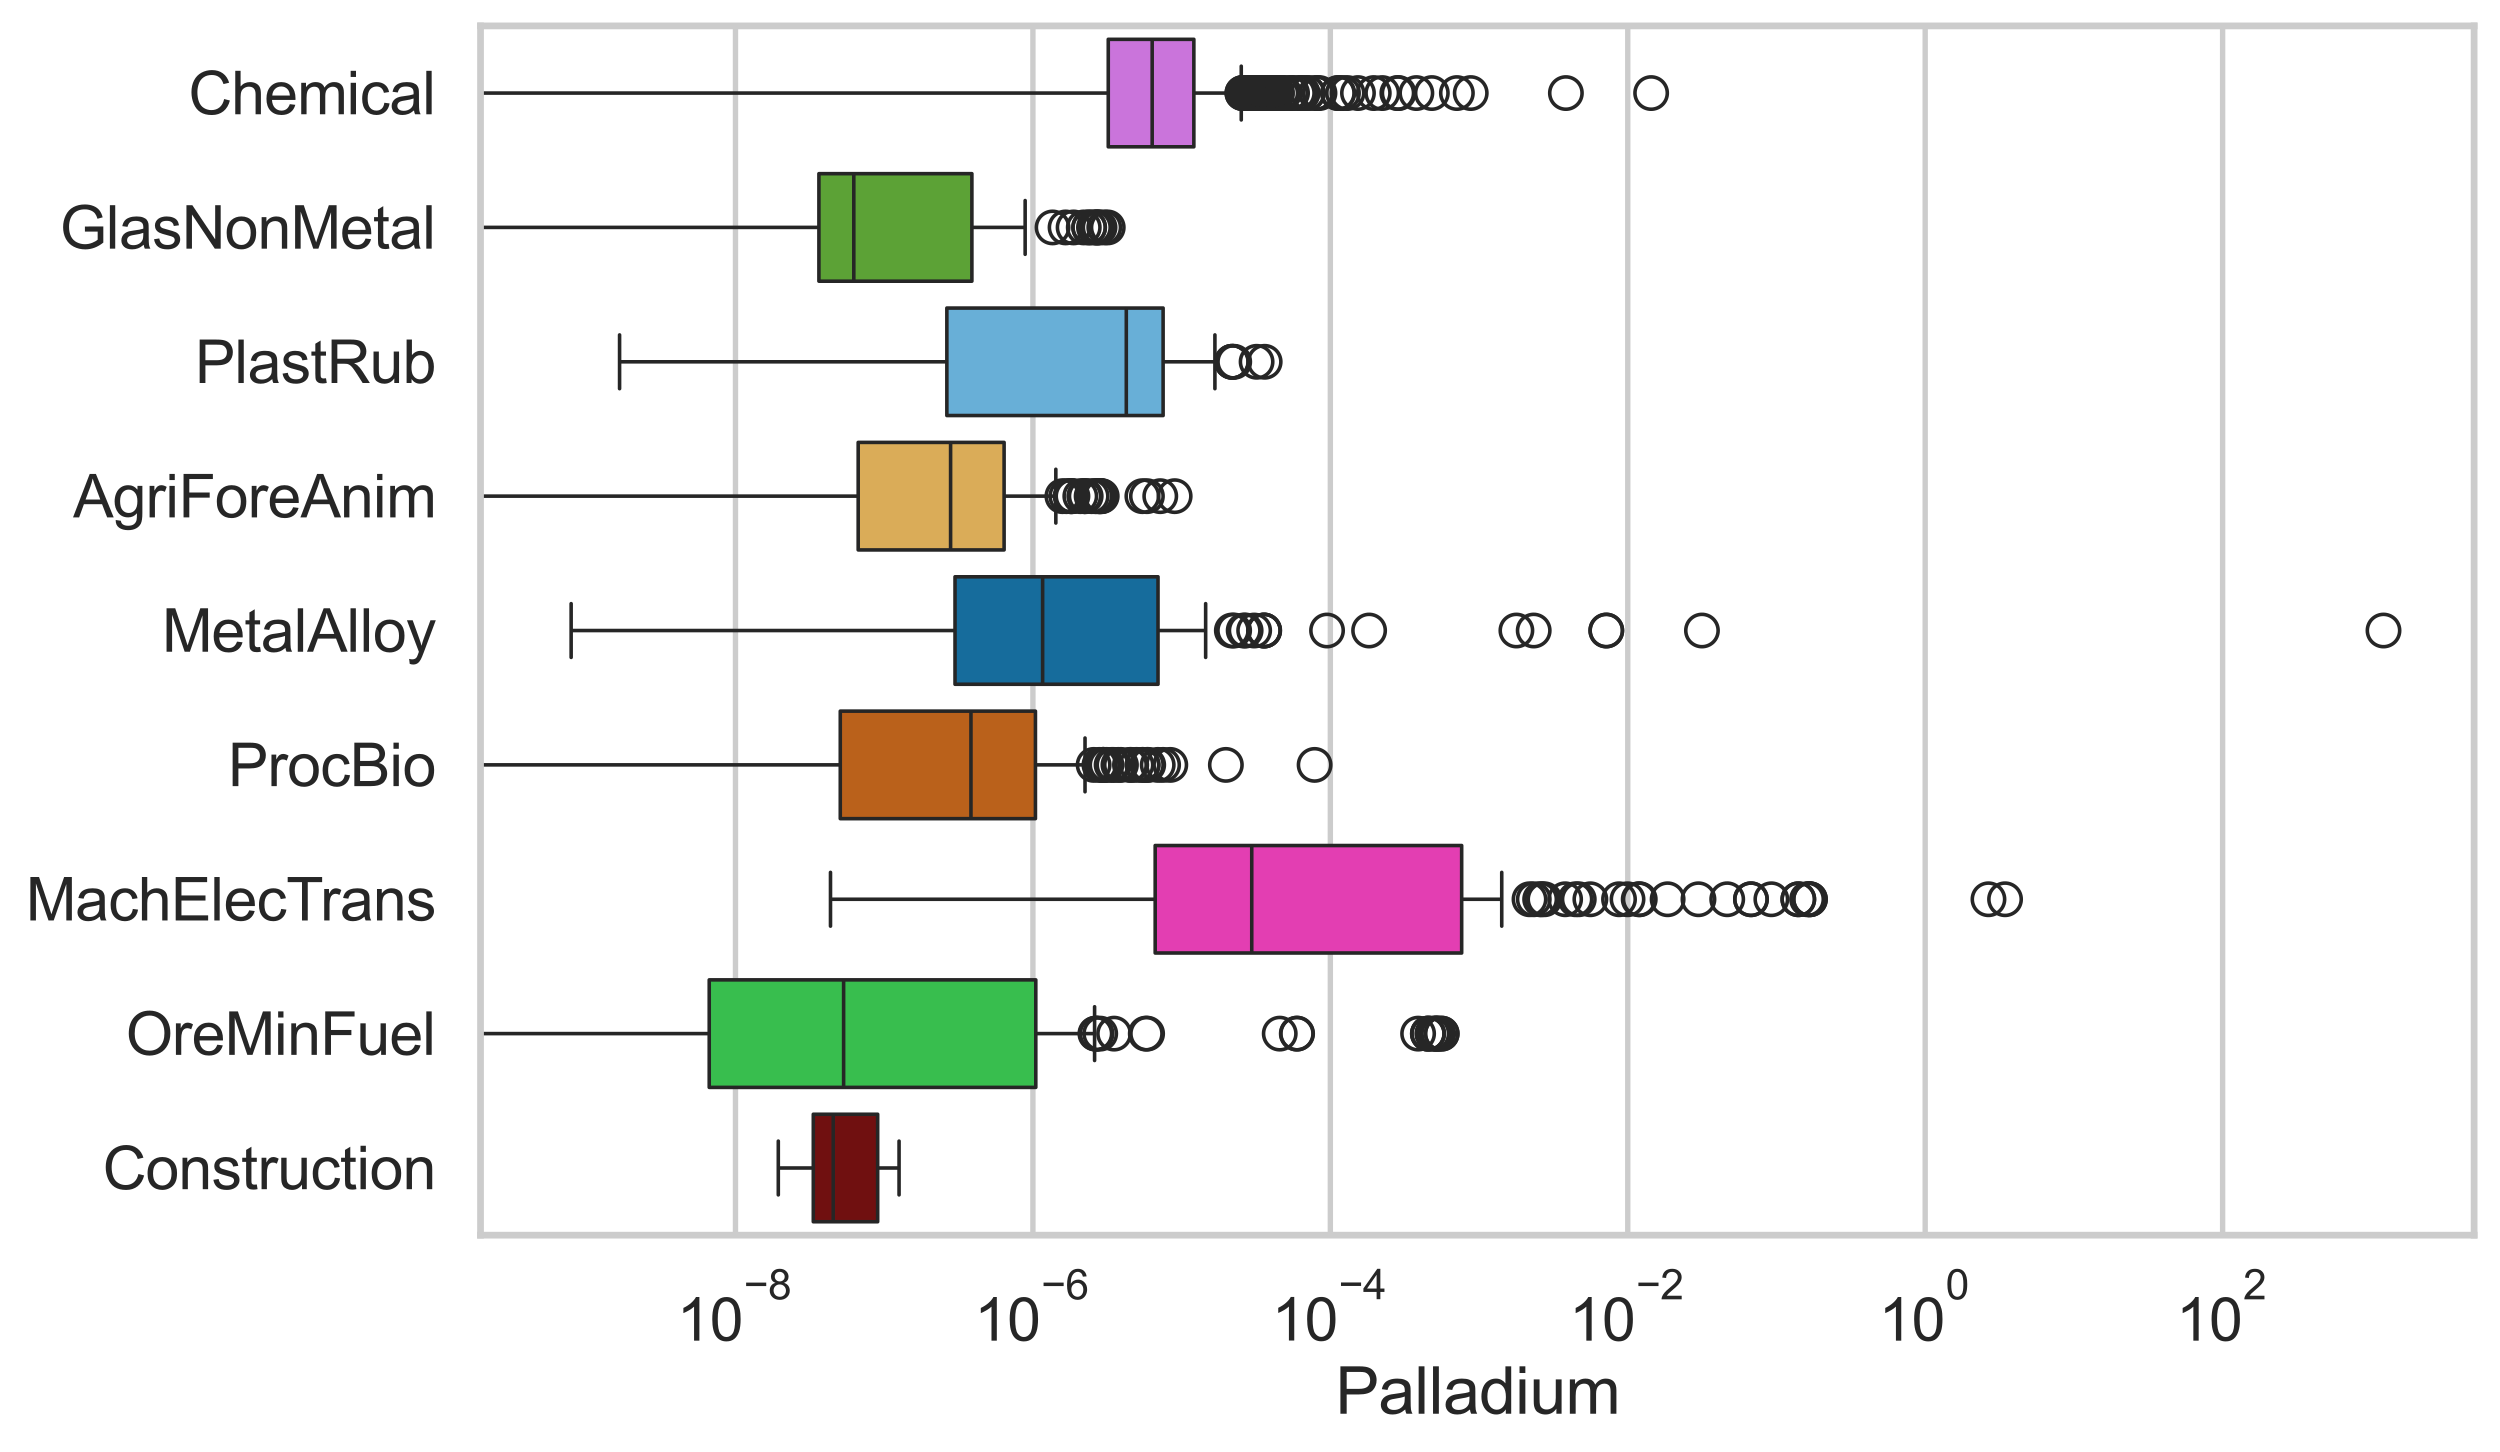 <?xml version="1.0" encoding="utf-8" standalone="no"?>
<!DOCTYPE svg PUBLIC "-//W3C//DTD SVG 1.1//EN"
  "http://www.w3.org/Graphics/SVG/1.1/DTD/svg11.dtd">
<svg xmlns:xlink="http://www.w3.org/1999/xlink" width="695.577pt" height="404.121pt" viewBox="0 0 695.577 404.121" xmlns="http://www.w3.org/2000/svg" version="1.1">
 <defs>
  <style type="text/css">*{stroke-linejoin: round; stroke-linecap: butt}</style>
 </defs>
 <g id="figure_1">
  <g id="patch_1">
   <path d="M 0 404.121 
L 695.577 404.121 
L 695.577 0 
L 0 0 
z
" style="fill: #ffffff"/>
  </g>
  <g id="axes_1">
   <g id="patch_2">
    <path d="M 133.697 343.665 
L 688.377 343.665 
L 688.377 7.2 
L 133.697 7.2 
z
" style="fill: #ffffff"/>
   </g>
   <g id="matplotlib.axis_1">
    <g id="xtick_1">
     <g id="line2d_1">
      <path d="M 204.633 343.665 
L 204.633 7.2 
" clip-path="url(#p732b6b496b)" style="fill: none; stroke: #cccccc; stroke-width: 1.5; stroke-linecap: round"/>
     </g>
     <g id="text_1">
      <!-- $\mathdefault{10^{-8}}$ -->
      <g style="fill: #262626" transform="translate(188.298 373.18) scale(0.165 -0.165)">
       <defs>
        <path id="ArialMT-31" d="M 2384 0 
L 1822 0 
L 1822 3584 
Q 1619 3391 1289 3197 
Q 959 3003 697 2906 
L 697 3450 
Q 1169 3672 1522 3987 
Q 1875 4303 2022 4600 
L 2384 4600 
L 2384 0 
z
" transform="scale(0.016)"/>
        <path id="ArialMT-30" d="M 266 2259 
Q 266 3072 433 3567 
Q 600 4063 929 4331 
Q 1259 4600 1759 4600 
Q 2128 4600 2406 4451 
Q 2684 4303 2865 4023 
Q 3047 3744 3150 3342 
Q 3253 2941 3253 2259 
Q 3253 1453 3087 958 
Q 2922 463 2592 192 
Q 2263 -78 1759 -78 
Q 1097 -78 719 397 
Q 266 969 266 2259 
z
M 844 2259 
Q 844 1131 1108 757 
Q 1372 384 1759 384 
Q 2147 384 2411 759 
Q 2675 1134 2675 2259 
Q 2675 3391 2411 3762 
Q 2147 4134 1753 4134 
Q 1366 4134 1134 3806 
Q 844 3388 844 2259 
z
" transform="scale(0.016)"/>
        <path id="ArialMT-2212" d="M 3381 1997 
L 356 1997 
L 356 2522 
L 3381 2522 
L 3381 1997 
z
" transform="scale(0.016)"/>
        <path id="ArialMT-38" d="M 1131 2484 
Q 781 2613 612 2850 
Q 444 3088 444 3419 
Q 444 3919 803 4259 
Q 1163 4600 1759 4600 
Q 2359 4600 2725 4251 
Q 3091 3903 3091 3403 
Q 3091 3084 2923 2848 
Q 2756 2613 2416 2484 
Q 2838 2347 3058 2040 
Q 3278 1734 3278 1309 
Q 3278 722 2862 322 
Q 2447 -78 1769 -78 
Q 1091 -78 675 323 
Q 259 725 259 1325 
Q 259 1772 486 2073 
Q 713 2375 1131 2484 
z
M 1019 3438 
Q 1019 3113 1228 2906 
Q 1438 2700 1772 2700 
Q 2097 2700 2305 2904 
Q 2513 3109 2513 3406 
Q 2513 3716 2298 3927 
Q 2084 4138 1766 4138 
Q 1444 4138 1231 3931 
Q 1019 3725 1019 3438 
z
M 838 1322 
Q 838 1081 952 856 
Q 1066 631 1291 507 
Q 1516 384 1775 384 
Q 2178 384 2440 643 
Q 2703 903 2703 1303 
Q 2703 1709 2433 1975 
Q 2163 2241 1756 2241 
Q 1359 2241 1098 1978 
Q 838 1716 838 1322 
z
" transform="scale(0.016)"/>
       </defs>
       <use xlink:href="#ArialMT-31" transform="translate(0 0.994)"/>
       <use xlink:href="#ArialMT-30" transform="translate(55.615 0.994)"/>
       <use xlink:href="#ArialMT-2212" transform="translate(112.973 70.688) scale(0.7)"/>
       <use xlink:href="#ArialMT-38" transform="translate(153.852 70.688) scale(0.7)"/>
      </g>
     </g>
    </g>
    <g id="xtick_2">
     <g id="line2d_2">
      <path d="M 287.387 343.665 
L 287.387 7.2 
" clip-path="url(#p732b6b496b)" style="fill: none; stroke: #cccccc; stroke-width: 1.5; stroke-linecap: round"/>
     </g>
     <g id="text_2">
      <!-- $\mathdefault{10^{-6}}$ -->
      <g style="fill: #262626" transform="translate(271.052 373.18) scale(0.165 -0.165)">
       <defs>
        <path id="ArialMT-36" d="M 3184 3459 
L 2625 3416 
Q 2550 3747 2413 3897 
Q 2184 4138 1850 4138 
Q 1581 4138 1378 3988 
Q 1113 3794 959 3422 
Q 806 3050 800 2363 
Q 1003 2672 1297 2822 
Q 1591 2972 1913 2972 
Q 2475 2972 2870 2558 
Q 3266 2144 3266 1488 
Q 3266 1056 3080 686 
Q 2894 316 2569 119 
Q 2244 -78 1831 -78 
Q 1128 -78 684 439 
Q 241 956 241 2144 
Q 241 3472 731 4075 
Q 1159 4600 1884 4600 
Q 2425 4600 2770 4297 
Q 3116 3994 3184 3459 
z
M 888 1484 
Q 888 1194 1011 928 
Q 1134 663 1356 523 
Q 1578 384 1822 384 
Q 2178 384 2434 671 
Q 2691 959 2691 1453 
Q 2691 1928 2437 2201 
Q 2184 2475 1800 2475 
Q 1419 2475 1153 2201 
Q 888 1928 888 1484 
z
" transform="scale(0.016)"/>
       </defs>
       <use xlink:href="#ArialMT-31" transform="translate(0 0.994)"/>
       <use xlink:href="#ArialMT-30" transform="translate(55.615 0.994)"/>
       <use xlink:href="#ArialMT-2212" transform="translate(112.973 70.688) scale(0.7)"/>
       <use xlink:href="#ArialMT-36" transform="translate(153.852 70.688) scale(0.7)"/>
      </g>
     </g>
    </g>
    <g id="xtick_3">
     <g id="line2d_3">
      <path d="M 370.14 343.665 
L 370.14 7.2 
" clip-path="url(#p732b6b496b)" style="fill: none; stroke: #cccccc; stroke-width: 1.5; stroke-linecap: round"/>
     </g>
     <g id="text_3">
      <!-- $\mathdefault{10^{-4}}$ -->
      <g style="fill: #262626" transform="translate(353.805 373.015) scale(0.165 -0.165)">
       <defs>
        <path id="ArialMT-34" d="M 2069 0 
L 2069 1097 
L 81 1097 
L 81 1613 
L 2172 4581 
L 2631 4581 
L 2631 1613 
L 3250 1613 
L 3250 1097 
L 2631 1097 
L 2631 0 
L 2069 0 
z
M 2069 1613 
L 2069 3678 
L 634 1613 
L 2069 1613 
z
" transform="scale(0.016)"/>
       </defs>
       <use xlink:href="#ArialMT-31" transform="translate(0 0.202)"/>
       <use xlink:href="#ArialMT-30" transform="translate(55.615 0.202)"/>
       <use xlink:href="#ArialMT-2212" transform="translate(112.973 69.895) scale(0.7)"/>
       <use xlink:href="#ArialMT-34" transform="translate(153.852 69.895) scale(0.7)"/>
      </g>
     </g>
    </g>
    <g id="xtick_4">
     <g id="line2d_4">
      <path d="M 452.893 343.665 
L 452.893 7.2 
" clip-path="url(#p732b6b496b)" style="fill: none; stroke: #cccccc; stroke-width: 1.5; stroke-linecap: round"/>
     </g>
     <g id="text_4">
      <!-- $\mathdefault{10^{-2}}$ -->
      <g style="fill: #262626" transform="translate(436.558 373.18) scale(0.165 -0.165)">
       <defs>
        <path id="ArialMT-32" d="M 3222 541 
L 3222 0 
L 194 0 
Q 188 203 259 391 
Q 375 700 629 1000 
Q 884 1300 1366 1694 
Q 2113 2306 2375 2664 
Q 2638 3022 2638 3341 
Q 2638 3675 2398 3904 
Q 2159 4134 1775 4134 
Q 1369 4134 1125 3890 
Q 881 3647 878 3216 
L 300 3275 
Q 359 3922 746 4261 
Q 1134 4600 1788 4600 
Q 2447 4600 2831 4234 
Q 3216 3869 3216 3328 
Q 3216 3053 3103 2787 
Q 2991 2522 2730 2228 
Q 2469 1934 1863 1422 
Q 1356 997 1212 845 
Q 1069 694 975 541 
L 3222 541 
z
" transform="scale(0.016)"/>
       </defs>
       <use xlink:href="#ArialMT-31" transform="translate(0 0.994)"/>
       <use xlink:href="#ArialMT-30" transform="translate(55.615 0.994)"/>
       <use xlink:href="#ArialMT-2212" transform="translate(112.973 70.688) scale(0.7)"/>
       <use xlink:href="#ArialMT-32" transform="translate(153.852 70.688) scale(0.7)"/>
      </g>
     </g>
    </g>
    <g id="xtick_5">
     <g id="line2d_5">
      <path d="M 535.647 343.665 
L 535.647 7.2 
" clip-path="url(#p732b6b496b)" style="fill: none; stroke: #cccccc; stroke-width: 1.5; stroke-linecap: round"/>
     </g>
     <g id="text_5">
      <!-- $\mathdefault{10^{0}}$ -->
      <g style="fill: #262626" transform="translate(522.694 373.18) scale(0.165 -0.165)">
       <use xlink:href="#ArialMT-31" transform="translate(0 0.994)"/>
       <use xlink:href="#ArialMT-30" transform="translate(55.615 0.994)"/>
       <use xlink:href="#ArialMT-30" transform="translate(112.973 70.688) scale(0.7)"/>
      </g>
     </g>
    </g>
    <g id="xtick_6">
     <g id="line2d_6">
      <path d="M 618.4 343.665 
L 618.4 7.2 
" clip-path="url(#p732b6b496b)" style="fill: none; stroke: #cccccc; stroke-width: 1.5; stroke-linecap: round"/>
     </g>
     <g id="text_6">
      <!-- $\mathdefault{10^{2}}$ -->
      <g style="fill: #262626" transform="translate(605.448 373.18) scale(0.165 -0.165)">
       <use xlink:href="#ArialMT-31" transform="translate(0 0.994)"/>
       <use xlink:href="#ArialMT-30" transform="translate(55.615 0.994)"/>
       <use xlink:href="#ArialMT-32" transform="translate(112.973 70.688) scale(0.7)"/>
      </g>
     </g>
    </g>
    <g id="text_7">
     <!-- Palladium -->
     <g style="fill: #262626" transform="translate(371.519 393.344) scale(0.18 -0.18)">
      <defs>
       <path id="ArialMT-50" d="M 494 0 
L 494 4581 
L 2222 4581 
Q 2678 4581 2919 4538 
Q 3256 4481 3484 4323 
Q 3713 4166 3852 3881 
Q 3991 3597 3991 3256 
Q 3991 2672 3619 2267 
Q 3247 1863 2275 1863 
L 1100 1863 
L 1100 0 
L 494 0 
z
M 1100 2403 
L 2284 2403 
Q 2872 2403 3119 2622 
Q 3366 2841 3366 3238 
Q 3366 3525 3220 3729 
Q 3075 3934 2838 4000 
Q 2684 4041 2272 4041 
L 1100 4041 
L 1100 2403 
z
" transform="scale(0.016)"/>
       <path id="ArialMT-61" d="M 2588 409 
Q 2275 144 1986 34 
Q 1697 -75 1366 -75 
Q 819 -75 525 192 
Q 231 459 231 875 
Q 231 1119 342 1320 
Q 453 1522 633 1644 
Q 813 1766 1038 1828 
Q 1203 1872 1538 1913 
Q 2219 1994 2541 2106 
Q 2544 2222 2544 2253 
Q 2544 2597 2384 2738 
Q 2169 2928 1744 2928 
Q 1347 2928 1158 2789 
Q 969 2650 878 2297 
L 328 2372 
Q 403 2725 575 2942 
Q 747 3159 1072 3276 
Q 1397 3394 1825 3394 
Q 2250 3394 2515 3294 
Q 2781 3194 2906 3042 
Q 3031 2891 3081 2659 
Q 3109 2516 3109 2141 
L 3109 1391 
Q 3109 606 3145 398 
Q 3181 191 3288 0 
L 2700 0 
Q 2613 175 2588 409 
z
M 2541 1666 
Q 2234 1541 1622 1453 
Q 1275 1403 1131 1340 
Q 988 1278 909 1158 
Q 831 1038 831 891 
Q 831 666 1001 516 
Q 1172 366 1500 366 
Q 1825 366 2078 508 
Q 2331 650 2450 897 
Q 2541 1088 2541 1459 
L 2541 1666 
z
" transform="scale(0.016)"/>
       <path id="ArialMT-6c" d="M 409 0 
L 409 4581 
L 972 4581 
L 972 0 
L 409 0 
z
" transform="scale(0.016)"/>
       <path id="ArialMT-64" d="M 2575 0 
L 2575 419 
Q 2259 -75 1647 -75 
Q 1250 -75 917 144 
Q 584 363 401 755 
Q 219 1147 219 1656 
Q 219 2153 384 2558 
Q 550 2963 881 3178 
Q 1213 3394 1622 3394 
Q 1922 3394 2156 3267 
Q 2391 3141 2538 2938 
L 2538 4581 
L 3097 4581 
L 3097 0 
L 2575 0 
z
M 797 1656 
Q 797 1019 1065 703 
Q 1334 388 1700 388 
Q 2069 388 2326 689 
Q 2584 991 2584 1609 
Q 2584 2291 2321 2609 
Q 2059 2928 1675 2928 
Q 1300 2928 1048 2622 
Q 797 2316 797 1656 
z
" transform="scale(0.016)"/>
       <path id="ArialMT-69" d="M 425 3934 
L 425 4581 
L 988 4581 
L 988 3934 
L 425 3934 
z
M 425 0 
L 425 3319 
L 988 3319 
L 988 0 
L 425 0 
z
" transform="scale(0.016)"/>
       <path id="ArialMT-75" d="M 2597 0 
L 2597 488 
Q 2209 -75 1544 -75 
Q 1250 -75 995 37 
Q 741 150 617 320 
Q 494 491 444 738 
Q 409 903 409 1263 
L 409 3319 
L 972 3319 
L 972 1478 
Q 972 1038 1006 884 
Q 1059 663 1231 536 
Q 1403 409 1656 409 
Q 1909 409 2131 539 
Q 2353 669 2445 892 
Q 2538 1116 2538 1541 
L 2538 3319 
L 3100 3319 
L 3100 0 
L 2597 0 
z
" transform="scale(0.016)"/>
       <path id="ArialMT-6d" d="M 422 0 
L 422 3319 
L 925 3319 
L 925 2853 
Q 1081 3097 1340 3245 
Q 1600 3394 1931 3394 
Q 2300 3394 2536 3241 
Q 2772 3088 2869 2813 
Q 3263 3394 3894 3394 
Q 4388 3394 4653 3120 
Q 4919 2847 4919 2278 
L 4919 0 
L 4359 0 
L 4359 2091 
Q 4359 2428 4304 2576 
Q 4250 2725 4106 2815 
Q 3963 2906 3769 2906 
Q 3419 2906 3187 2673 
Q 2956 2441 2956 1928 
L 2956 0 
L 2394 0 
L 2394 2156 
Q 2394 2531 2256 2718 
Q 2119 2906 1806 2906 
Q 1569 2906 1367 2781 
Q 1166 2656 1075 2415 
Q 984 2175 984 1722 
L 984 0 
L 422 0 
z
" transform="scale(0.016)"/>
      </defs>
      <use xlink:href="#ArialMT-50"/>
      <use xlink:href="#ArialMT-61" transform="translate(66.699 0)"/>
      <use xlink:href="#ArialMT-6c" transform="translate(122.314 0)"/>
      <use xlink:href="#ArialMT-6c" transform="translate(144.531 0)"/>
      <use xlink:href="#ArialMT-61" transform="translate(166.748 0)"/>
      <use xlink:href="#ArialMT-64" transform="translate(222.363 0)"/>
      <use xlink:href="#ArialMT-69" transform="translate(277.979 0)"/>
      <use xlink:href="#ArialMT-75" transform="translate(300.195 0)"/>
      <use xlink:href="#ArialMT-6d" transform="translate(355.811 0)"/>
     </g>
    </g>
   </g>
   <g id="matplotlib.axis_2">
    <g id="ytick_1">
     <g id="text_8">
      <!-- Chemical -->
      <g style="fill: #262626" transform="translate(52.428 31.798) scale(0.165 -0.165)">
       <defs>
        <path id="ArialMT-43" d="M 3763 1606 
L 4369 1453 
Q 4178 706 3683 314 
Q 3188 -78 2472 -78 
Q 1731 -78 1267 223 
Q 803 525 561 1097 
Q 319 1669 319 2325 
Q 319 3041 592 3573 
Q 866 4106 1370 4382 
Q 1875 4659 2481 4659 
Q 3169 4659 3637 4309 
Q 4106 3959 4291 3325 
L 3694 3184 
Q 3534 3684 3231 3912 
Q 2928 4141 2469 4141 
Q 1941 4141 1586 3887 
Q 1231 3634 1087 3207 
Q 944 2781 944 2328 
Q 944 1744 1114 1308 
Q 1284 872 1643 656 
Q 2003 441 2422 441 
Q 2931 441 3284 734 
Q 3638 1028 3763 1606 
z
" transform="scale(0.016)"/>
        <path id="ArialMT-68" d="M 422 0 
L 422 4581 
L 984 4581 
L 984 2938 
Q 1378 3394 1978 3394 
Q 2347 3394 2619 3248 
Q 2891 3103 3008 2847 
Q 3125 2591 3125 2103 
L 3125 0 
L 2563 0 
L 2563 2103 
Q 2563 2525 2380 2717 
Q 2197 2909 1863 2909 
Q 1613 2909 1392 2779 
Q 1172 2650 1078 2428 
Q 984 2206 984 1816 
L 984 0 
L 422 0 
z
" transform="scale(0.016)"/>
        <path id="ArialMT-65" d="M 2694 1069 
L 3275 997 
Q 3138 488 2766 206 
Q 2394 -75 1816 -75 
Q 1088 -75 661 373 
Q 234 822 234 1631 
Q 234 2469 665 2931 
Q 1097 3394 1784 3394 
Q 2450 3394 2872 2941 
Q 3294 2488 3294 1666 
Q 3294 1616 3291 1516 
L 816 1516 
Q 847 969 1125 678 
Q 1403 388 1819 388 
Q 2128 388 2347 550 
Q 2566 713 2694 1069 
z
M 847 1978 
L 2700 1978 
Q 2663 2397 2488 2606 
Q 2219 2931 1791 2931 
Q 1403 2931 1139 2672 
Q 875 2413 847 1978 
z
" transform="scale(0.016)"/>
        <path id="ArialMT-63" d="M 2588 1216 
L 3141 1144 
Q 3050 572 2676 248 
Q 2303 -75 1759 -75 
Q 1078 -75 664 370 
Q 250 816 250 1647 
Q 250 2184 428 2587 
Q 606 2991 970 3192 
Q 1334 3394 1763 3394 
Q 2303 3394 2647 3120 
Q 2991 2847 3088 2344 
L 2541 2259 
Q 2463 2594 2264 2762 
Q 2066 2931 1784 2931 
Q 1359 2931 1093 2626 
Q 828 2322 828 1663 
Q 828 994 1084 691 
Q 1341 388 1753 388 
Q 2084 388 2306 591 
Q 2528 794 2588 1216 
z
" transform="scale(0.016)"/>
       </defs>
       <use xlink:href="#ArialMT-43"/>
       <use xlink:href="#ArialMT-68" transform="translate(72.217 0)"/>
       <use xlink:href="#ArialMT-65" transform="translate(127.832 0)"/>
       <use xlink:href="#ArialMT-6d" transform="translate(183.447 0)"/>
       <use xlink:href="#ArialMT-69" transform="translate(266.748 0)"/>
       <use xlink:href="#ArialMT-63" transform="translate(288.965 0)"/>
       <use xlink:href="#ArialMT-61" transform="translate(338.965 0)"/>
       <use xlink:href="#ArialMT-6c" transform="translate(394.58 0)"/>
      </g>
     </g>
    </g>
    <g id="ytick_2">
     <g id="text_9">
      <!-- GlasNonMetal -->
      <g style="fill: #262626" transform="translate(16.659 69.183) scale(0.165 -0.165)">
       <defs>
        <path id="ArialMT-47" d="M 2638 1797 
L 2638 2334 
L 4578 2338 
L 4578 638 
Q 4131 281 3656 101 
Q 3181 -78 2681 -78 
Q 2006 -78 1454 211 
Q 903 500 622 1047 
Q 341 1594 341 2269 
Q 341 2938 620 3517 
Q 900 4097 1425 4378 
Q 1950 4659 2634 4659 
Q 3131 4659 3532 4498 
Q 3934 4338 4162 4050 
Q 4391 3763 4509 3300 
L 3963 3150 
Q 3859 3500 3706 3700 
Q 3553 3900 3268 4020 
Q 2984 4141 2638 4141 
Q 2222 4141 1919 4014 
Q 1616 3888 1430 3681 
Q 1244 3475 1141 3228 
Q 966 2803 966 2306 
Q 966 1694 1177 1281 
Q 1388 869 1791 669 
Q 2194 469 2647 469 
Q 3041 469 3416 620 
Q 3791 772 3984 944 
L 3984 1797 
L 2638 1797 
z
" transform="scale(0.016)"/>
        <path id="ArialMT-73" d="M 197 991 
L 753 1078 
Q 800 744 1014 566 
Q 1228 388 1613 388 
Q 2000 388 2187 545 
Q 2375 703 2375 916 
Q 2375 1106 2209 1216 
Q 2094 1291 1634 1406 
Q 1016 1563 777 1677 
Q 538 1791 414 1992 
Q 291 2194 291 2438 
Q 291 2659 392 2848 
Q 494 3038 669 3163 
Q 800 3259 1026 3326 
Q 1253 3394 1513 3394 
Q 1903 3394 2198 3281 
Q 2494 3169 2634 2976 
Q 2775 2784 2828 2463 
L 2278 2388 
Q 2241 2644 2061 2787 
Q 1881 2931 1553 2931 
Q 1166 2931 1000 2803 
Q 834 2675 834 2503 
Q 834 2394 903 2306 
Q 972 2216 1119 2156 
Q 1203 2125 1616 2013 
Q 2213 1853 2448 1751 
Q 2684 1650 2818 1456 
Q 2953 1263 2953 975 
Q 2953 694 2789 445 
Q 2625 197 2315 61 
Q 2006 -75 1616 -75 
Q 969 -75 630 194 
Q 291 463 197 991 
z
" transform="scale(0.016)"/>
        <path id="ArialMT-4e" d="M 488 0 
L 488 4581 
L 1109 4581 
L 3516 984 
L 3516 4581 
L 4097 4581 
L 4097 0 
L 3475 0 
L 1069 3600 
L 1069 0 
L 488 0 
z
" transform="scale(0.016)"/>
        <path id="ArialMT-6f" d="M 213 1659 
Q 213 2581 725 3025 
Q 1153 3394 1769 3394 
Q 2453 3394 2887 2945 
Q 3322 2497 3322 1706 
Q 3322 1066 3130 698 
Q 2938 331 2570 128 
Q 2203 -75 1769 -75 
Q 1072 -75 642 372 
Q 213 819 213 1659 
z
M 791 1659 
Q 791 1022 1069 705 
Q 1347 388 1769 388 
Q 2188 388 2466 706 
Q 2744 1025 2744 1678 
Q 2744 2294 2464 2611 
Q 2184 2928 1769 2928 
Q 1347 2928 1069 2612 
Q 791 2297 791 1659 
z
" transform="scale(0.016)"/>
        <path id="ArialMT-6e" d="M 422 0 
L 422 3319 
L 928 3319 
L 928 2847 
Q 1294 3394 1984 3394 
Q 2284 3394 2536 3286 
Q 2788 3178 2913 3003 
Q 3038 2828 3088 2588 
Q 3119 2431 3119 2041 
L 3119 0 
L 2556 0 
L 2556 2019 
Q 2556 2363 2490 2533 
Q 2425 2703 2258 2804 
Q 2091 2906 1866 2906 
Q 1506 2906 1245 2678 
Q 984 2450 984 1813 
L 984 0 
L 422 0 
z
" transform="scale(0.016)"/>
        <path id="ArialMT-4d" d="M 475 0 
L 475 4581 
L 1388 4581 
L 2472 1338 
Q 2622 884 2691 659 
Q 2769 909 2934 1394 
L 4031 4581 
L 4847 4581 
L 4847 0 
L 4263 0 
L 4263 3834 
L 2931 0 
L 2384 0 
L 1059 3900 
L 1059 0 
L 475 0 
z
" transform="scale(0.016)"/>
        <path id="ArialMT-74" d="M 1650 503 
L 1731 6 
Q 1494 -44 1306 -44 
Q 1000 -44 831 53 
Q 663 150 594 308 
Q 525 466 525 972 
L 525 2881 
L 113 2881 
L 113 3319 
L 525 3319 
L 525 4141 
L 1084 4478 
L 1084 3319 
L 1650 3319 
L 1650 2881 
L 1084 2881 
L 1084 941 
Q 1084 700 1114 631 
Q 1144 563 1211 522 
Q 1278 481 1403 481 
Q 1497 481 1650 503 
z
" transform="scale(0.016)"/>
       </defs>
       <use xlink:href="#ArialMT-47"/>
       <use xlink:href="#ArialMT-6c" transform="translate(77.783 0)"/>
       <use xlink:href="#ArialMT-61" transform="translate(100 0)"/>
       <use xlink:href="#ArialMT-73" transform="translate(155.615 0)"/>
       <use xlink:href="#ArialMT-4e" transform="translate(205.615 0)"/>
       <use xlink:href="#ArialMT-6f" transform="translate(277.832 0)"/>
       <use xlink:href="#ArialMT-6e" transform="translate(333.447 0)"/>
       <use xlink:href="#ArialMT-4d" transform="translate(389.062 0)"/>
       <use xlink:href="#ArialMT-65" transform="translate(472.363 0)"/>
       <use xlink:href="#ArialMT-74" transform="translate(527.979 0)"/>
       <use xlink:href="#ArialMT-61" transform="translate(555.762 0)"/>
       <use xlink:href="#ArialMT-6c" transform="translate(611.377 0)"/>
      </g>
     </g>
    </g>
    <g id="ytick_3">
     <g id="text_10">
      <!-- PlastRub -->
      <g style="fill: #262626" transform="translate(54.248 106.568) scale(0.165 -0.165)">
       <defs>
        <path id="ArialMT-52" d="M 503 0 
L 503 4581 
L 2534 4581 
Q 3147 4581 3465 4457 
Q 3784 4334 3975 4021 
Q 4166 3709 4166 3331 
Q 4166 2844 3850 2509 
Q 3534 2175 2875 2084 
Q 3116 1969 3241 1856 
Q 3506 1613 3744 1247 
L 4541 0 
L 3778 0 
L 3172 953 
Q 2906 1366 2734 1584 
Q 2563 1803 2427 1890 
Q 2291 1978 2150 2013 
Q 2047 2034 1813 2034 
L 1109 2034 
L 1109 0 
L 503 0 
z
M 1109 2559 
L 2413 2559 
Q 2828 2559 3062 2645 
Q 3297 2731 3419 2920 
Q 3541 3109 3541 3331 
Q 3541 3656 3305 3865 
Q 3069 4075 2559 4075 
L 1109 4075 
L 1109 2559 
z
" transform="scale(0.016)"/>
        <path id="ArialMT-62" d="M 941 0 
L 419 0 
L 419 4581 
L 981 4581 
L 981 2947 
Q 1338 3394 1891 3394 
Q 2197 3394 2470 3270 
Q 2744 3147 2920 2923 
Q 3097 2700 3197 2384 
Q 3297 2069 3297 1709 
Q 3297 856 2875 390 
Q 2453 -75 1863 -75 
Q 1275 -75 941 416 
L 941 0 
z
M 934 1684 
Q 934 1088 1097 822 
Q 1363 388 1816 388 
Q 2184 388 2453 708 
Q 2722 1028 2722 1663 
Q 2722 2313 2464 2622 
Q 2206 2931 1841 2931 
Q 1472 2931 1203 2611 
Q 934 2291 934 1684 
z
" transform="scale(0.016)"/>
       </defs>
       <use xlink:href="#ArialMT-50"/>
       <use xlink:href="#ArialMT-6c" transform="translate(66.699 0)"/>
       <use xlink:href="#ArialMT-61" transform="translate(88.916 0)"/>
       <use xlink:href="#ArialMT-73" transform="translate(144.531 0)"/>
       <use xlink:href="#ArialMT-74" transform="translate(194.531 0)"/>
       <use xlink:href="#ArialMT-52" transform="translate(222.314 0)"/>
       <use xlink:href="#ArialMT-75" transform="translate(294.531 0)"/>
       <use xlink:href="#ArialMT-62" transform="translate(350.146 0)"/>
      </g>
     </g>
    </g>
    <g id="ytick_4">
     <g id="text_11">
      <!-- AgriForeAnim -->
      <g style="fill: #262626" transform="translate(20.341 143.953) scale(0.165 -0.165)">
       <defs>
        <path id="ArialMT-41" d="M -9 0 
L 1750 4581 
L 2403 4581 
L 4278 0 
L 3588 0 
L 3053 1388 
L 1138 1388 
L 634 0 
L -9 0 
z
M 1313 1881 
L 2866 1881 
L 2388 3150 
Q 2169 3728 2063 4100 
Q 1975 3659 1816 3225 
L 1313 1881 
z
" transform="scale(0.016)"/>
        <path id="ArialMT-67" d="M 319 -275 
L 866 -356 
Q 900 -609 1056 -725 
Q 1266 -881 1628 -881 
Q 2019 -881 2231 -725 
Q 2444 -569 2519 -288 
Q 2563 -116 2559 434 
Q 2191 0 1641 0 
Q 956 0 581 494 
Q 206 988 206 1678 
Q 206 2153 378 2554 
Q 550 2956 876 3175 
Q 1203 3394 1644 3394 
Q 2231 3394 2613 2919 
L 2613 3319 
L 3131 3319 
L 3131 450 
Q 3131 -325 2973 -648 
Q 2816 -972 2473 -1159 
Q 2131 -1347 1631 -1347 
Q 1038 -1347 672 -1080 
Q 306 -813 319 -275 
z
M 784 1719 
Q 784 1066 1043 766 
Q 1303 466 1694 466 
Q 2081 466 2343 764 
Q 2606 1063 2606 1700 
Q 2606 2309 2336 2618 
Q 2066 2928 1684 2928 
Q 1309 2928 1046 2623 
Q 784 2319 784 1719 
z
" transform="scale(0.016)"/>
        <path id="ArialMT-72" d="M 416 0 
L 416 3319 
L 922 3319 
L 922 2816 
Q 1116 3169 1280 3281 
Q 1444 3394 1641 3394 
Q 1925 3394 2219 3213 
L 2025 2691 
Q 1819 2813 1613 2813 
Q 1428 2813 1281 2702 
Q 1134 2591 1072 2394 
Q 978 2094 978 1738 
L 978 0 
L 416 0 
z
" transform="scale(0.016)"/>
        <path id="ArialMT-46" d="M 525 0 
L 525 4581 
L 3616 4581 
L 3616 4041 
L 1131 4041 
L 1131 2622 
L 3281 2622 
L 3281 2081 
L 1131 2081 
L 1131 0 
L 525 0 
z
" transform="scale(0.016)"/>
       </defs>
       <use xlink:href="#ArialMT-41"/>
       <use xlink:href="#ArialMT-67" transform="translate(66.699 0)"/>
       <use xlink:href="#ArialMT-72" transform="translate(122.314 0)"/>
       <use xlink:href="#ArialMT-69" transform="translate(155.615 0)"/>
       <use xlink:href="#ArialMT-46" transform="translate(177.832 0)"/>
       <use xlink:href="#ArialMT-6f" transform="translate(238.916 0)"/>
       <use xlink:href="#ArialMT-72" transform="translate(294.531 0)"/>
       <use xlink:href="#ArialMT-65" transform="translate(327.832 0)"/>
       <use xlink:href="#ArialMT-41" transform="translate(383.447 0)"/>
       <use xlink:href="#ArialMT-6e" transform="translate(450.146 0)"/>
       <use xlink:href="#ArialMT-69" transform="translate(505.762 0)"/>
       <use xlink:href="#ArialMT-6d" transform="translate(527.979 0)"/>
      </g>
     </g>
    </g>
    <g id="ytick_5">
     <g id="text_12">
      <!-- MetalAlloy -->
      <g style="fill: #262626" transform="translate(45.088 181.337) scale(0.165 -0.165)">
       <defs>
        <path id="ArialMT-79" d="M 397 -1278 
L 334 -750 
Q 519 -800 656 -800 
Q 844 -800 956 -737 
Q 1069 -675 1141 -563 
Q 1194 -478 1313 -144 
Q 1328 -97 1363 -6 
L 103 3319 
L 709 3319 
L 1400 1397 
Q 1534 1031 1641 628 
Q 1738 1016 1872 1384 
L 2581 3319 
L 3144 3319 
L 1881 -56 
Q 1678 -603 1566 -809 
Q 1416 -1088 1222 -1217 
Q 1028 -1347 759 -1347 
Q 597 -1347 397 -1278 
z
" transform="scale(0.016)"/>
       </defs>
       <use xlink:href="#ArialMT-4d"/>
       <use xlink:href="#ArialMT-65" transform="translate(83.301 0)"/>
       <use xlink:href="#ArialMT-74" transform="translate(138.916 0)"/>
       <use xlink:href="#ArialMT-61" transform="translate(166.699 0)"/>
       <use xlink:href="#ArialMT-6c" transform="translate(222.314 0)"/>
       <use xlink:href="#ArialMT-41" transform="translate(244.531 0)"/>
       <use xlink:href="#ArialMT-6c" transform="translate(311.23 0)"/>
       <use xlink:href="#ArialMT-6c" transform="translate(333.447 0)"/>
       <use xlink:href="#ArialMT-6f" transform="translate(355.664 0)"/>
       <use xlink:href="#ArialMT-79" transform="translate(411.279 0)"/>
      </g>
     </g>
    </g>
    <g id="ytick_6">
     <g id="text_13">
      <!-- ProcBio -->
      <g style="fill: #262626" transform="translate(63.424 218.722) scale(0.165 -0.165)">
       <defs>
        <path id="ArialMT-42" d="M 469 0 
L 469 4581 
L 2188 4581 
Q 2713 4581 3030 4442 
Q 3347 4303 3526 4014 
Q 3706 3725 3706 3409 
Q 3706 3116 3547 2856 
Q 3388 2597 3066 2438 
Q 3481 2316 3704 2022 
Q 3928 1728 3928 1328 
Q 3928 1006 3792 729 
Q 3656 453 3456 303 
Q 3256 153 2954 76 
Q 2653 0 2216 0 
L 469 0 
z
M 1075 2656 
L 2066 2656 
Q 2469 2656 2644 2709 
Q 2875 2778 2992 2937 
Q 3109 3097 3109 3338 
Q 3109 3566 3000 3739 
Q 2891 3913 2687 3977 
Q 2484 4041 1991 4041 
L 1075 4041 
L 1075 2656 
z
M 1075 541 
L 2216 541 
Q 2509 541 2628 563 
Q 2838 600 2978 687 
Q 3119 775 3209 942 
Q 3300 1109 3300 1328 
Q 3300 1584 3169 1773 
Q 3038 1963 2805 2039 
Q 2572 2116 2134 2116 
L 1075 2116 
L 1075 541 
z
" transform="scale(0.016)"/>
       </defs>
       <use xlink:href="#ArialMT-50"/>
       <use xlink:href="#ArialMT-72" transform="translate(66.699 0)"/>
       <use xlink:href="#ArialMT-6f" transform="translate(100 0)"/>
       <use xlink:href="#ArialMT-63" transform="translate(155.615 0)"/>
       <use xlink:href="#ArialMT-42" transform="translate(205.615 0)"/>
       <use xlink:href="#ArialMT-69" transform="translate(272.314 0)"/>
       <use xlink:href="#ArialMT-6f" transform="translate(294.531 0)"/>
      </g>
     </g>
    </g>
    <g id="ytick_7">
     <g id="text_14">
      <!-- MachElecTrans -->
      <g style="fill: #262626" transform="translate(7.2 256.107) scale(0.165 -0.165)">
       <defs>
        <path id="ArialMT-45" d="M 506 0 
L 506 4581 
L 3819 4581 
L 3819 4041 
L 1113 4041 
L 1113 2638 
L 3647 2638 
L 3647 2100 
L 1113 2100 
L 1113 541 
L 3925 541 
L 3925 0 
L 506 0 
z
" transform="scale(0.016)"/>
        <path id="ArialMT-54" d="M 1659 0 
L 1659 4041 
L 150 4041 
L 150 4581 
L 3781 4581 
L 3781 4041 
L 2266 4041 
L 2266 0 
L 1659 0 
z
" transform="scale(0.016)"/>
       </defs>
       <use xlink:href="#ArialMT-4d"/>
       <use xlink:href="#ArialMT-61" transform="translate(83.301 0)"/>
       <use xlink:href="#ArialMT-63" transform="translate(138.916 0)"/>
       <use xlink:href="#ArialMT-68" transform="translate(188.916 0)"/>
       <use xlink:href="#ArialMT-45" transform="translate(244.531 0)"/>
       <use xlink:href="#ArialMT-6c" transform="translate(311.23 0)"/>
       <use xlink:href="#ArialMT-65" transform="translate(333.447 0)"/>
       <use xlink:href="#ArialMT-63" transform="translate(389.062 0)"/>
       <use xlink:href="#ArialMT-54" transform="translate(439.062 0)"/>
       <use xlink:href="#ArialMT-72" transform="translate(496.396 0)"/>
       <use xlink:href="#ArialMT-61" transform="translate(529.697 0)"/>
       <use xlink:href="#ArialMT-6e" transform="translate(585.312 0)"/>
       <use xlink:href="#ArialMT-73" transform="translate(640.928 0)"/>
      </g>
     </g>
    </g>
    <g id="ytick_8">
     <g id="text_15">
      <!-- OreMinFuel -->
      <g style="fill: #262626" transform="translate(35.013 293.492) scale(0.165 -0.165)">
       <defs>
        <path id="ArialMT-4f" d="M 309 2231 
Q 309 3372 921 4017 
Q 1534 4663 2503 4663 
Q 3138 4663 3647 4359 
Q 4156 4056 4423 3514 
Q 4691 2972 4691 2284 
Q 4691 1588 4409 1038 
Q 4128 488 3612 205 
Q 3097 -78 2500 -78 
Q 1853 -78 1343 234 
Q 834 547 571 1087 
Q 309 1628 309 2231 
z
M 934 2222 
Q 934 1394 1379 917 
Q 1825 441 2497 441 
Q 3181 441 3623 922 
Q 4066 1403 4066 2288 
Q 4066 2847 3877 3264 
Q 3688 3681 3323 3911 
Q 2959 4141 2506 4141 
Q 1863 4141 1398 3698 
Q 934 3256 934 2222 
z
" transform="scale(0.016)"/>
       </defs>
       <use xlink:href="#ArialMT-4f"/>
       <use xlink:href="#ArialMT-72" transform="translate(77.783 0)"/>
       <use xlink:href="#ArialMT-65" transform="translate(111.084 0)"/>
       <use xlink:href="#ArialMT-4d" transform="translate(166.699 0)"/>
       <use xlink:href="#ArialMT-69" transform="translate(250 0)"/>
       <use xlink:href="#ArialMT-6e" transform="translate(272.217 0)"/>
       <use xlink:href="#ArialMT-46" transform="translate(327.832 0)"/>
       <use xlink:href="#ArialMT-75" transform="translate(388.916 0)"/>
       <use xlink:href="#ArialMT-65" transform="translate(444.531 0)"/>
       <use xlink:href="#ArialMT-6c" transform="translate(500.146 0)"/>
      </g>
     </g>
    </g>
    <g id="ytick_9">
     <g id="text_16">
      <!-- Construction -->
      <g style="fill: #262626" transform="translate(28.575 330.877) scale(0.165 -0.165)">
       <use xlink:href="#ArialMT-43"/>
       <use xlink:href="#ArialMT-6f" transform="translate(72.217 0)"/>
       <use xlink:href="#ArialMT-6e" transform="translate(127.832 0)"/>
       <use xlink:href="#ArialMT-73" transform="translate(183.447 0)"/>
       <use xlink:href="#ArialMT-74" transform="translate(233.447 0)"/>
       <use xlink:href="#ArialMT-72" transform="translate(261.23 0)"/>
       <use xlink:href="#ArialMT-75" transform="translate(294.531 0)"/>
       <use xlink:href="#ArialMT-63" transform="translate(350.146 0)"/>
       <use xlink:href="#ArialMT-74" transform="translate(400.146 0)"/>
       <use xlink:href="#ArialMT-69" transform="translate(427.93 0)"/>
       <use xlink:href="#ArialMT-6f" transform="translate(450.146 0)"/>
       <use xlink:href="#ArialMT-6e" transform="translate(505.762 0)"/>
      </g>
     </g>
    </g>
   </g>
   <g id="patch_3">
    <path d="M 308.353 10.938 
L 308.353 40.846 
L 332.166 40.846 
L 332.166 10.938 
L 308.353 10.938 
z
" clip-path="url(#p732b6b496b)" style="fill: #ca74db; stroke: #262626; stroke-linejoin: miter"/>
   </g>
   <g id="line2d_7">
    <path d="M 308.353 25.892 
L -1 25.892 
" clip-path="url(#p732b6b496b)" style="fill: none; stroke: #262626"/>
   </g>
   <g id="line2d_8">
    <path d="M 332.166 25.892 
L 345.356 25.892 
" clip-path="url(#p732b6b496b)" style="fill: none; stroke: #262626"/>
   </g>
   <g id="line2d_9">
    <path clip-path="url(#p732b6b496b)" style="fill: none; stroke: #262626; stroke-linecap: round"/>
   </g>
   <g id="line2d_10">
    <path d="M 345.356 18.415 
L 345.356 33.369 
" clip-path="url(#p732b6b496b)" style="fill: none; stroke: #262626; stroke-linecap: round"/>
   </g>
   <g id="line2d_11">
    <defs>
     <path id="md8f308d2e6" d="M 0 4.5 
C 1.193 4.5 2.338 4.026 3.182 3.182 
C 4.026 2.338 4.5 1.193 4.5 0 
C 4.5 -1.193 4.026 -2.338 3.182 -3.182 
C 2.338 -4.026 1.193 -4.5 0 -4.5 
C -1.193 -4.5 -2.338 -4.026 -3.182 -3.182 
C -4.026 -2.338 -4.5 -1.193 -4.5 0 
C -4.5 1.193 -4.026 2.338 -3.182 3.182 
C -2.338 4.026 -1.193 4.5 0 4.5 
z
" style="stroke: #262626"/>
    </defs>
    <g clip-path="url(#p732b6b496b)">
     <use xlink:href="#md8f308d2e6" x="347.378" y="25.892" style="fill-opacity: 0; stroke: #262626"/>
     <use xlink:href="#md8f308d2e6" x="357.137" y="25.892" style="fill-opacity: 0; stroke: #262626"/>
     <use xlink:href="#md8f308d2e6" x="346.172" y="25.892" style="fill-opacity: 0; stroke: #262626"/>
     <use xlink:href="#md8f308d2e6" x="349.994" y="25.892" style="fill-opacity: 0; stroke: #262626"/>
     <use xlink:href="#md8f308d2e6" x="394.078" y="25.892" style="fill-opacity: 0; stroke: #262626"/>
     <use xlink:href="#md8f308d2e6" x="354.552" y="25.892" style="fill-opacity: 0; stroke: #262626"/>
     <use xlink:href="#md8f308d2e6" x="348.932" y="25.892" style="fill-opacity: 0; stroke: #262626"/>
     <use xlink:href="#md8f308d2e6" x="357.289" y="25.892" style="fill-opacity: 0; stroke: #262626"/>
     <use xlink:href="#md8f308d2e6" x="347.378" y="25.892" style="fill-opacity: 0; stroke: #262626"/>
     <use xlink:href="#md8f308d2e6" x="347.279" y="25.892" style="fill-opacity: 0; stroke: #262626"/>
     <use xlink:href="#md8f308d2e6" x="349.884" y="25.892" style="fill-opacity: 0; stroke: #262626"/>
     <use xlink:href="#md8f308d2e6" x="345.658" y="25.892" style="fill-opacity: 0; stroke: #262626"/>
     <use xlink:href="#md8f308d2e6" x="350.174" y="25.892" style="fill-opacity: 0; stroke: #262626"/>
     <use xlink:href="#md8f308d2e6" x="347.378" y="25.892" style="fill-opacity: 0; stroke: #262626"/>
     <use xlink:href="#md8f308d2e6" x="361.108" y="25.892" style="fill-opacity: 0; stroke: #262626"/>
     <use xlink:href="#md8f308d2e6" x="359.488" y="25.892" style="fill-opacity: 0; stroke: #262626"/>
     <use xlink:href="#md8f308d2e6" x="347.884" y="25.892" style="fill-opacity: 0; stroke: #262626"/>
     <use xlink:href="#md8f308d2e6" x="351.155" y="25.892" style="fill-opacity: 0; stroke: #262626"/>
     <use xlink:href="#md8f308d2e6" x="354.026" y="25.892" style="fill-opacity: 0; stroke: #262626"/>
     <use xlink:href="#md8f308d2e6" x="353.881" y="25.892" style="fill-opacity: 0; stroke: #262626"/>
     <use xlink:href="#md8f308d2e6" x="346.612" y="25.892" style="fill-opacity: 0; stroke: #262626"/>
     <use xlink:href="#md8f308d2e6" x="346.569" y="25.892" style="fill-opacity: 0; stroke: #262626"/>
     <use xlink:href="#md8f308d2e6" x="352.935" y="25.892" style="fill-opacity: 0; stroke: #262626"/>
     <use xlink:href="#md8f308d2e6" x="373.652" y="25.892" style="fill-opacity: 0; stroke: #262626"/>
     <use xlink:href="#md8f308d2e6" x="349.143" y="25.892" style="fill-opacity: 0; stroke: #262626"/>
     <use xlink:href="#md8f308d2e6" x="405.351" y="25.892" style="fill-opacity: 0; stroke: #262626"/>
     <use xlink:href="#md8f308d2e6" x="362.43" y="25.892" style="fill-opacity: 0; stroke: #262626"/>
     <use xlink:href="#md8f308d2e6" x="353.009" y="25.892" style="fill-opacity: 0; stroke: #262626"/>
     <use xlink:href="#md8f308d2e6" x="355.249" y="25.892" style="fill-opacity: 0; stroke: #262626"/>
     <use xlink:href="#md8f308d2e6" x="363.861" y="25.892" style="fill-opacity: 0; stroke: #262626"/>
     <use xlink:href="#md8f308d2e6" x="348.394" y="25.892" style="fill-opacity: 0; stroke: #262626"/>
     <use xlink:href="#md8f308d2e6" x="361.883" y="25.892" style="fill-opacity: 0; stroke: #262626"/>
     <use xlink:href="#md8f308d2e6" x="362.321" y="25.892" style="fill-opacity: 0; stroke: #262626"/>
     <use xlink:href="#md8f308d2e6" x="353.574" y="25.892" style="fill-opacity: 0; stroke: #262626"/>
     <use xlink:href="#md8f308d2e6" x="351.72" y="25.892" style="fill-opacity: 0; stroke: #262626"/>
     <use xlink:href="#md8f308d2e6" x="346.551" y="25.892" style="fill-opacity: 0; stroke: #262626"/>
     <use xlink:href="#md8f308d2e6" x="355.13" y="25.892" style="fill-opacity: 0; stroke: #262626"/>
     <use xlink:href="#md8f308d2e6" x="352.055" y="25.892" style="fill-opacity: 0; stroke: #262626"/>
     <use xlink:href="#md8f308d2e6" x="367.119" y="25.892" style="fill-opacity: 0; stroke: #262626"/>
     <use xlink:href="#md8f308d2e6" x="374.921" y="25.892" style="fill-opacity: 0; stroke: #262626"/>
     <use xlink:href="#md8f308d2e6" x="347.968" y="25.892" style="fill-opacity: 0; stroke: #262626"/>
     <use xlink:href="#md8f308d2e6" x="355.231" y="25.892" style="fill-opacity: 0; stroke: #262626"/>
     <use xlink:href="#md8f308d2e6" x="372.236" y="25.892" style="fill-opacity: 0; stroke: #262626"/>
     <use xlink:href="#md8f308d2e6" x="346.606" y="25.892" style="fill-opacity: 0; stroke: #262626"/>
     <use xlink:href="#md8f308d2e6" x="353.974" y="25.892" style="fill-opacity: 0; stroke: #262626"/>
     <use xlink:href="#md8f308d2e6" x="349.309" y="25.892" style="fill-opacity: 0; stroke: #262626"/>
     <use xlink:href="#md8f308d2e6" x="366.207" y="25.892" style="fill-opacity: 0; stroke: #262626"/>
     <use xlink:href="#md8f308d2e6" x="363.906" y="25.892" style="fill-opacity: 0; stroke: #262626"/>
     <use xlink:href="#md8f308d2e6" x="345.708" y="25.892" style="fill-opacity: 0; stroke: #262626"/>
     <use xlink:href="#md8f308d2e6" x="350.707" y="25.892" style="fill-opacity: 0; stroke: #262626"/>
     <use xlink:href="#md8f308d2e6" x="382.221" y="25.892" style="fill-opacity: 0; stroke: #262626"/>
     <use xlink:href="#md8f308d2e6" x="346.468" y="25.892" style="fill-opacity: 0; stroke: #262626"/>
     <use xlink:href="#md8f308d2e6" x="356.489" y="25.892" style="fill-opacity: 0; stroke: #262626"/>
     <use xlink:href="#md8f308d2e6" x="359.244" y="25.892" style="fill-opacity: 0; stroke: #262626"/>
     <use xlink:href="#md8f308d2e6" x="347.378" y="25.892" style="fill-opacity: 0; stroke: #262626"/>
     <use xlink:href="#md8f308d2e6" x="346.339" y="25.892" style="fill-opacity: 0; stroke: #262626"/>
     <use xlink:href="#md8f308d2e6" x="459.396" y="25.892" style="fill-opacity: 0; stroke: #262626"/>
     <use xlink:href="#md8f308d2e6" x="435.679" y="25.892" style="fill-opacity: 0; stroke: #262626"/>
     <use xlink:href="#md8f308d2e6" x="409.203" y="25.892" style="fill-opacity: 0; stroke: #262626"/>
     <use xlink:href="#md8f308d2e6" x="349.389" y="25.892" style="fill-opacity: 0; stroke: #262626"/>
     <use xlink:href="#md8f308d2e6" x="351.863" y="25.892" style="fill-opacity: 0; stroke: #262626"/>
     <use xlink:href="#md8f308d2e6" x="359.194" y="25.892" style="fill-opacity: 0; stroke: #262626"/>
     <use xlink:href="#md8f308d2e6" x="353.066" y="25.892" style="fill-opacity: 0; stroke: #262626"/>
     <use xlink:href="#md8f308d2e6" x="372.359" y="25.892" style="fill-opacity: 0; stroke: #262626"/>
     <use xlink:href="#md8f308d2e6" x="354.918" y="25.892" style="fill-opacity: 0; stroke: #262626"/>
     <use xlink:href="#md8f308d2e6" x="377.828" y="25.892" style="fill-opacity: 0; stroke: #262626"/>
     <use xlink:href="#md8f308d2e6" x="354.133" y="25.892" style="fill-opacity: 0; stroke: #262626"/>
     <use xlink:href="#md8f308d2e6" x="345.914" y="25.892" style="fill-opacity: 0; stroke: #262626"/>
     <use xlink:href="#md8f308d2e6" x="352.439" y="25.892" style="fill-opacity: 0; stroke: #262626"/>
     <use xlink:href="#md8f308d2e6" x="388.783" y="25.892" style="fill-opacity: 0; stroke: #262626"/>
     <use xlink:href="#md8f308d2e6" x="366.153" y="25.892" style="fill-opacity: 0; stroke: #262626"/>
     <use xlink:href="#md8f308d2e6" x="355.01" y="25.892" style="fill-opacity: 0; stroke: #262626"/>
     <use xlink:href="#md8f308d2e6" x="349.509" y="25.892" style="fill-opacity: 0; stroke: #262626"/>
     <use xlink:href="#md8f308d2e6" x="398.376" y="25.892" style="fill-opacity: 0; stroke: #262626"/>
     <use xlink:href="#md8f308d2e6" x="350.653" y="25.892" style="fill-opacity: 0; stroke: #262626"/>
     <use xlink:href="#md8f308d2e6" x="389.137" y="25.892" style="fill-opacity: 0; stroke: #262626"/>
     <use xlink:href="#md8f308d2e6" x="384.585" y="25.892" style="fill-opacity: 0; stroke: #262626"/>
     <use xlink:href="#md8f308d2e6" x="349.1" y="25.892" style="fill-opacity: 0; stroke: #262626"/>
    </g>
   </g>
   <g id="patch_4">
    <path d="M 227.847 48.323 
L 227.847 78.231 
L 270.408 78.231 
L 270.408 48.323 
L 227.847 48.323 
z
" clip-path="url(#p732b6b496b)" style="fill: #5ca236; stroke: #262626; stroke-linejoin: miter"/>
   </g>
   <g id="line2d_12">
    <path d="M 227.847 63.277 
L -1 63.277 
" clip-path="url(#p732b6b496b)" style="fill: none; stroke: #262626"/>
   </g>
   <g id="line2d_13">
    <path d="M 270.408 63.277 
L 285.228 63.277 
" clip-path="url(#p732b6b496b)" style="fill: none; stroke: #262626"/>
   </g>
   <g id="line2d_14">
    <path clip-path="url(#p732b6b496b)" style="fill: none; stroke: #262626; stroke-linecap: round"/>
   </g>
   <g id="line2d_15">
    <path d="M 285.228 55.8 
L 285.228 70.754 
" clip-path="url(#p732b6b496b)" style="fill: none; stroke: #262626; stroke-linecap: round"/>
   </g>
   <g id="line2d_16">
    <g clip-path="url(#p732b6b496b)">
     <use xlink:href="#md8f308d2e6" x="305.244" y="63.277" style="fill-opacity: 0; stroke: #262626"/>
     <use xlink:href="#md8f308d2e6" x="301.537" y="63.277" style="fill-opacity: 0; stroke: #262626"/>
     <use xlink:href="#md8f308d2e6" x="304.904" y="63.277" style="fill-opacity: 0; stroke: #262626"/>
     <use xlink:href="#md8f308d2e6" x="305.462" y="63.277" style="fill-opacity: 0; stroke: #262626"/>
     <use xlink:href="#md8f308d2e6" x="303.015" y="63.277" style="fill-opacity: 0; stroke: #262626"/>
     <use xlink:href="#md8f308d2e6" x="292.853" y="63.277" style="fill-opacity: 0; stroke: #262626"/>
     <use xlink:href="#md8f308d2e6" x="307.241" y="63.277" style="fill-opacity: 0; stroke: #262626"/>
     <use xlink:href="#md8f308d2e6" x="304.378" y="63.277" style="fill-opacity: 0; stroke: #262626"/>
     <use xlink:href="#md8f308d2e6" x="305.927" y="63.277" style="fill-opacity: 0; stroke: #262626"/>
     <use xlink:href="#md8f308d2e6" x="308.207" y="63.277" style="fill-opacity: 0; stroke: #262626"/>
     <use xlink:href="#md8f308d2e6" x="296.471" y="63.277" style="fill-opacity: 0; stroke: #262626"/>
     <use xlink:href="#md8f308d2e6" x="298.707" y="63.277" style="fill-opacity: 0; stroke: #262626"/>
     <use xlink:href="#md8f308d2e6" x="303.048" y="63.277" style="fill-opacity: 0; stroke: #262626"/>
    </g>
   </g>
   <g id="patch_5">
    <path d="M 263.443 85.708 
L 263.443 115.616 
L 323.614 115.616 
L 323.614 85.708 
L 263.443 85.708 
z
" clip-path="url(#p732b6b496b)" style="fill: #68afd7; stroke: #262626; stroke-linejoin: miter"/>
   </g>
   <g id="line2d_17">
    <path d="M 263.443 100.662 
L 172.384 100.662 
" clip-path="url(#p732b6b496b)" style="fill: none; stroke: #262626"/>
   </g>
   <g id="line2d_18">
    <path d="M 323.614 100.662 
L 338.025 100.662 
" clip-path="url(#p732b6b496b)" style="fill: none; stroke: #262626"/>
   </g>
   <g id="line2d_19">
    <path d="M 172.384 93.185 
L 172.384 108.139 
" clip-path="url(#p732b6b496b)" style="fill: none; stroke: #262626; stroke-linecap: round"/>
   </g>
   <g id="line2d_20">
    <path d="M 338.025 93.185 
L 338.025 108.139 
" clip-path="url(#p732b6b496b)" style="fill: none; stroke: #262626; stroke-linecap: round"/>
   </g>
   <g id="line2d_21">
    <g clip-path="url(#p732b6b496b)">
     <use xlink:href="#md8f308d2e6" x="342.853" y="100.662" style="fill-opacity: 0; stroke: #262626"/>
     <use xlink:href="#md8f308d2e6" x="342.738" y="100.662" style="fill-opacity: 0; stroke: #262626"/>
     <use xlink:href="#md8f308d2e6" x="343.397" y="100.662" style="fill-opacity: 0; stroke: #262626"/>
     <use xlink:href="#md8f308d2e6" x="342.833" y="100.662" style="fill-opacity: 0; stroke: #262626"/>
     <use xlink:href="#md8f308d2e6" x="351.872" y="100.662" style="fill-opacity: 0; stroke: #262626"/>
     <use xlink:href="#md8f308d2e6" x="349.624" y="100.662" style="fill-opacity: 0; stroke: #262626"/>
    </g>
   </g>
   <g id="patch_6">
    <path d="M 238.774 123.093 
L 238.774 153.001 
L 279.373 153.001 
L 279.373 123.093 
L 238.774 123.093 
z
" clip-path="url(#p732b6b496b)" style="fill: #daac58; stroke: #262626; stroke-linejoin: miter"/>
   </g>
   <g id="line2d_22">
    <path d="M 238.774 138.047 
L -1 138.047 
" clip-path="url(#p732b6b496b)" style="fill: none; stroke: #262626"/>
   </g>
   <g id="line2d_23">
    <path d="M 279.373 138.047 
L 293.764 138.047 
" clip-path="url(#p732b6b496b)" style="fill: none; stroke: #262626"/>
   </g>
   <g id="line2d_24">
    <path clip-path="url(#p732b6b496b)" style="fill: none; stroke: #262626; stroke-linecap: round"/>
   </g>
   <g id="line2d_25">
    <path d="M 293.764 130.57 
L 293.764 145.524 
" clip-path="url(#p732b6b496b)" style="fill: none; stroke: #262626; stroke-linecap: round"/>
   </g>
   <g id="line2d_26">
    <g clip-path="url(#p732b6b496b)">
     <use xlink:href="#md8f308d2e6" x="306.015" y="138.047" style="fill-opacity: 0; stroke: #262626"/>
     <use xlink:href="#md8f308d2e6" x="305.006" y="138.047" style="fill-opacity: 0; stroke: #262626"/>
     <use xlink:href="#md8f308d2e6" x="298.075" y="138.047" style="fill-opacity: 0; stroke: #262626"/>
     <use xlink:href="#md8f308d2e6" x="306.329" y="138.047" style="fill-opacity: 0; stroke: #262626"/>
     <use xlink:href="#md8f308d2e6" x="306.045" y="138.047" style="fill-opacity: 0; stroke: #262626"/>
     <use xlink:href="#md8f308d2e6" x="298" y="138.047" style="fill-opacity: 0; stroke: #262626"/>
     <use xlink:href="#md8f308d2e6" x="322.821" y="138.047" style="fill-opacity: 0; stroke: #262626"/>
     <use xlink:href="#md8f308d2e6" x="300.577" y="138.047" style="fill-opacity: 0; stroke: #262626"/>
     <use xlink:href="#md8f308d2e6" x="295.594" y="138.047" style="fill-opacity: 0; stroke: #262626"/>
     <use xlink:href="#md8f308d2e6" x="301.749" y="138.047" style="fill-opacity: 0; stroke: #262626"/>
     <use xlink:href="#md8f308d2e6" x="306.53" y="138.047" style="fill-opacity: 0; stroke: #262626"/>
     <use xlink:href="#md8f308d2e6" x="302.068" y="138.047" style="fill-opacity: 0; stroke: #262626"/>
     <use xlink:href="#md8f308d2e6" x="326.827" y="138.047" style="fill-opacity: 0; stroke: #262626"/>
     <use xlink:href="#md8f308d2e6" x="317.845" y="138.047" style="fill-opacity: 0; stroke: #262626"/>
     <use xlink:href="#md8f308d2e6" x="297.877" y="138.047" style="fill-opacity: 0; stroke: #262626"/>
     <use xlink:href="#md8f308d2e6" x="319.109" y="138.047" style="fill-opacity: 0; stroke: #262626"/>
     <use xlink:href="#md8f308d2e6" x="304.751" y="138.047" style="fill-opacity: 0; stroke: #262626"/>
     <use xlink:href="#md8f308d2e6" x="296.673" y="138.047" style="fill-opacity: 0; stroke: #262626"/>
     <use xlink:href="#md8f308d2e6" x="305.755" y="138.047" style="fill-opacity: 0; stroke: #262626"/>
     <use xlink:href="#md8f308d2e6" x="301.746" y="138.047" style="fill-opacity: 0; stroke: #262626"/>
     <use xlink:href="#md8f308d2e6" x="305.71" y="138.047" style="fill-opacity: 0; stroke: #262626"/>
     <use xlink:href="#md8f308d2e6" x="303.725" y="138.047" style="fill-opacity: 0; stroke: #262626"/>
     <use xlink:href="#md8f308d2e6" x="298.379" y="138.047" style="fill-opacity: 0; stroke: #262626"/>
    </g>
   </g>
   <g id="patch_7">
    <path d="M 265.716 160.478 
L 265.716 190.386 
L 322.195 190.386 
L 322.195 160.478 
L 265.716 160.478 
z
" clip-path="url(#p732b6b496b)" style="fill: #166c9c; stroke: #262626; stroke-linejoin: miter"/>
   </g>
   <g id="line2d_27">
    <path d="M 265.716 175.432 
L 158.91 175.432 
" clip-path="url(#p732b6b496b)" style="fill: none; stroke: #262626"/>
   </g>
   <g id="line2d_28">
    <path d="M 322.195 175.432 
L 335.449 175.432 
" clip-path="url(#p732b6b496b)" style="fill: none; stroke: #262626"/>
   </g>
   <g id="line2d_29">
    <path d="M 158.91 167.955 
L 158.91 182.909 
" clip-path="url(#p732b6b496b)" style="fill: none; stroke: #262626; stroke-linecap: round"/>
   </g>
   <g id="line2d_30">
    <path d="M 335.449 167.955 
L 335.449 182.909 
" clip-path="url(#p732b6b496b)" style="fill: none; stroke: #262626; stroke-linecap: round"/>
   </g>
   <g id="line2d_31">
    <g clip-path="url(#p732b6b496b)">
     <use xlink:href="#md8f308d2e6" x="351.708" y="175.432" style="fill-opacity: 0; stroke: #262626"/>
     <use xlink:href="#md8f308d2e6" x="446.906" y="175.432" style="fill-opacity: 0; stroke: #262626"/>
     <use xlink:href="#md8f308d2e6" x="346.569" y="175.432" style="fill-opacity: 0; stroke: #262626"/>
     <use xlink:href="#md8f308d2e6" x="369.227" y="175.432" style="fill-opacity: 0; stroke: #262626"/>
     <use xlink:href="#md8f308d2e6" x="446.937" y="175.432" style="fill-opacity: 0; stroke: #262626"/>
     <use xlink:href="#md8f308d2e6" x="342.736" y="175.432" style="fill-opacity: 0; stroke: #262626"/>
     <use xlink:href="#md8f308d2e6" x="351.747" y="175.432" style="fill-opacity: 0; stroke: #262626"/>
     <use xlink:href="#md8f308d2e6" x="426.722" y="175.432" style="fill-opacity: 0; stroke: #262626"/>
     <use xlink:href="#md8f308d2e6" x="351.666" y="175.432" style="fill-opacity: 0; stroke: #262626"/>
     <use xlink:href="#md8f308d2e6" x="473.534" y="175.432" style="fill-opacity: 0; stroke: #262626"/>
     <use xlink:href="#md8f308d2e6" x="343.374" y="175.432" style="fill-opacity: 0; stroke: #262626"/>
     <use xlink:href="#md8f308d2e6" x="663.164" y="175.432" style="fill-opacity: 0; stroke: #262626"/>
     <use xlink:href="#md8f308d2e6" x="421.909" y="175.432" style="fill-opacity: 0; stroke: #262626"/>
     <use xlink:href="#md8f308d2e6" x="380.928" y="175.432" style="fill-opacity: 0; stroke: #262626"/>
     <use xlink:href="#md8f308d2e6" x="348.946" y="175.432" style="fill-opacity: 0; stroke: #262626"/>
     <use xlink:href="#md8f308d2e6" x="346.031" y="175.432" style="fill-opacity: 0; stroke: #262626"/>
    </g>
   </g>
   <g id="patch_8">
    <path d="M 233.79 197.863 
L 233.79 227.771 
L 288.09 227.771 
L 288.09 197.863 
L 233.79 197.863 
z
" clip-path="url(#p732b6b496b)" style="fill: #ba611b; stroke: #262626; stroke-linejoin: miter"/>
   </g>
   <g id="line2d_32">
    <path d="M 233.79 212.817 
L -1 212.817 
" clip-path="url(#p732b6b496b)" style="fill: none; stroke: #262626"/>
   </g>
   <g id="line2d_33">
    <path d="M 288.09 212.817 
L 301.887 212.817 
" clip-path="url(#p732b6b496b)" style="fill: none; stroke: #262626"/>
   </g>
   <g id="line2d_34">
    <path clip-path="url(#p732b6b496b)" style="fill: none; stroke: #262626; stroke-linecap: round"/>
   </g>
   <g id="line2d_35">
    <path d="M 301.887 205.34 
L 301.887 220.294 
" clip-path="url(#p732b6b496b)" style="fill: none; stroke: #262626; stroke-linecap: round"/>
   </g>
   <g id="line2d_36">
    <g clip-path="url(#p732b6b496b)">
     <use xlink:href="#md8f308d2e6" x="314.743" y="212.817" style="fill-opacity: 0; stroke: #262626"/>
     <use xlink:href="#md8f308d2e6" x="306.839" y="212.817" style="fill-opacity: 0; stroke: #262626"/>
     <use xlink:href="#md8f308d2e6" x="305.901" y="212.817" style="fill-opacity: 0; stroke: #262626"/>
     <use xlink:href="#md8f308d2e6" x="319.1" y="212.817" style="fill-opacity: 0; stroke: #262626"/>
     <use xlink:href="#md8f308d2e6" x="311.185" y="212.817" style="fill-opacity: 0; stroke: #262626"/>
     <use xlink:href="#md8f308d2e6" x="311.877" y="212.817" style="fill-opacity: 0; stroke: #262626"/>
     <use xlink:href="#md8f308d2e6" x="317.873" y="212.817" style="fill-opacity: 0; stroke: #262626"/>
     <use xlink:href="#md8f308d2e6" x="322.112" y="212.817" style="fill-opacity: 0; stroke: #262626"/>
     <use xlink:href="#md8f308d2e6" x="316.212" y="212.817" style="fill-opacity: 0; stroke: #262626"/>
     <use xlink:href="#md8f308d2e6" x="309.281" y="212.817" style="fill-opacity: 0; stroke: #262626"/>
     <use xlink:href="#md8f308d2e6" x="307.078" y="212.817" style="fill-opacity: 0; stroke: #262626"/>
     <use xlink:href="#md8f308d2e6" x="365.765" y="212.817" style="fill-opacity: 0; stroke: #262626"/>
     <use xlink:href="#md8f308d2e6" x="307.858" y="212.817" style="fill-opacity: 0; stroke: #262626"/>
     <use xlink:href="#md8f308d2e6" x="319.466" y="212.817" style="fill-opacity: 0; stroke: #262626"/>
     <use xlink:href="#md8f308d2e6" x="306.975" y="212.817" style="fill-opacity: 0; stroke: #262626"/>
     <use xlink:href="#md8f308d2e6" x="341.075" y="212.817" style="fill-opacity: 0; stroke: #262626"/>
     <use xlink:href="#md8f308d2e6" x="309.79" y="212.817" style="fill-opacity: 0; stroke: #262626"/>
     <use xlink:href="#md8f308d2e6" x="325.611" y="212.817" style="fill-opacity: 0; stroke: #262626"/>
     <use xlink:href="#md8f308d2e6" x="314.394" y="212.817" style="fill-opacity: 0; stroke: #262626"/>
     <use xlink:href="#md8f308d2e6" x="304.282" y="212.817" style="fill-opacity: 0; stroke: #262626"/>
     <use xlink:href="#md8f308d2e6" x="317.934" y="212.817" style="fill-opacity: 0; stroke: #262626"/>
     <use xlink:href="#md8f308d2e6" x="323.611" y="212.817" style="fill-opacity: 0; stroke: #262626"/>
     <use xlink:href="#md8f308d2e6" x="306.951" y="212.817" style="fill-opacity: 0; stroke: #262626"/>
    </g>
   </g>
   <g id="patch_9">
    <path d="M 321.408 235.248 
L 321.408 265.156 
L 406.681 265.156 
L 406.681 235.248 
L 321.408 235.248 
z
" clip-path="url(#p732b6b496b)" style="fill: #e33eb2; stroke: #262626; stroke-linejoin: miter"/>
   </g>
   <g id="line2d_37">
    <path d="M 321.408 250.202 
L 231.068 250.202 
" clip-path="url(#p732b6b496b)" style="fill: none; stroke: #262626"/>
   </g>
   <g id="line2d_38">
    <path d="M 406.681 250.202 
L 417.83 250.202 
" clip-path="url(#p732b6b496b)" style="fill: none; stroke: #262626"/>
   </g>
   <g id="line2d_39">
    <path d="M 231.068 242.725 
L 231.068 257.679 
" clip-path="url(#p732b6b496b)" style="fill: none; stroke: #262626; stroke-linecap: round"/>
   </g>
   <g id="line2d_40">
    <path d="M 417.83 242.725 
L 417.83 257.679 
" clip-path="url(#p732b6b496b)" style="fill: none; stroke: #262626; stroke-linecap: round"/>
   </g>
   <g id="line2d_41">
    <g clip-path="url(#p732b6b496b)">
     <use xlink:href="#md8f308d2e6" x="456.227" y="250.202" style="fill-opacity: 0; stroke: #262626"/>
     <use xlink:href="#md8f308d2e6" x="503.58" y="250.202" style="fill-opacity: 0; stroke: #262626"/>
     <use xlink:href="#md8f308d2e6" x="492.846" y="250.202" style="fill-opacity: 0; stroke: #262626"/>
     <use xlink:href="#md8f308d2e6" x="428.519" y="250.202" style="fill-opacity: 0; stroke: #262626"/>
     <use xlink:href="#md8f308d2e6" x="503.58" y="250.202" style="fill-opacity: 0; stroke: #262626"/>
     <use xlink:href="#md8f308d2e6" x="429.704" y="250.202" style="fill-opacity: 0; stroke: #262626"/>
     <use xlink:href="#md8f308d2e6" x="428.84" y="250.202" style="fill-opacity: 0; stroke: #262626"/>
     <use xlink:href="#md8f308d2e6" x="480.565" y="250.202" style="fill-opacity: 0; stroke: #262626"/>
     <use xlink:href="#md8f308d2e6" x="439.256" y="250.202" style="fill-opacity: 0; stroke: #262626"/>
     <use xlink:href="#md8f308d2e6" x="463.986" y="250.202" style="fill-opacity: 0; stroke: #262626"/>
     <use xlink:href="#md8f308d2e6" x="557.869" y="250.202" style="fill-opacity: 0; stroke: #262626"/>
     <use xlink:href="#md8f308d2e6" x="500.349" y="250.202" style="fill-opacity: 0; stroke: #262626"/>
     <use xlink:href="#md8f308d2e6" x="426.74" y="250.202" style="fill-opacity: 0; stroke: #262626"/>
     <use xlink:href="#md8f308d2e6" x="438.342" y="250.202" style="fill-opacity: 0; stroke: #262626"/>
     <use xlink:href="#md8f308d2e6" x="472.567" y="250.202" style="fill-opacity: 0; stroke: #262626"/>
     <use xlink:href="#md8f308d2e6" x="487.174" y="250.202" style="fill-opacity: 0; stroke: #262626"/>
     <use xlink:href="#md8f308d2e6" x="452.827" y="250.202" style="fill-opacity: 0; stroke: #262626"/>
     <use xlink:href="#md8f308d2e6" x="455.938" y="250.202" style="fill-opacity: 0; stroke: #262626"/>
     <use xlink:href="#md8f308d2e6" x="442.492" y="250.202" style="fill-opacity: 0; stroke: #262626"/>
     <use xlink:href="#md8f308d2e6" x="435.463" y="250.202" style="fill-opacity: 0; stroke: #262626"/>
     <use xlink:href="#md8f308d2e6" x="450.464" y="250.202" style="fill-opacity: 0; stroke: #262626"/>
     <use xlink:href="#md8f308d2e6" x="502.788" y="250.202" style="fill-opacity: 0; stroke: #262626"/>
     <use xlink:href="#md8f308d2e6" x="425.559" y="250.202" style="fill-opacity: 0; stroke: #262626"/>
     <use xlink:href="#md8f308d2e6" x="553.254" y="250.202" style="fill-opacity: 0; stroke: #262626"/>
     <use xlink:href="#md8f308d2e6" x="500.349" y="250.202" style="fill-opacity: 0; stroke: #262626"/>
     <use xlink:href="#md8f308d2e6" x="487.174" y="250.202" style="fill-opacity: 0; stroke: #262626"/>
     <use xlink:href="#md8f308d2e6" x="503.328" y="250.202" style="fill-opacity: 0; stroke: #262626"/>
    </g>
   </g>
   <g id="patch_10">
    <path d="M 197.328 272.633 
L 197.328 302.541 
L 288.189 302.541 
L 288.189 272.633 
L 197.328 272.633 
z
" clip-path="url(#p732b6b496b)" style="fill: #38be4e; stroke: #262626; stroke-linejoin: miter"/>
   </g>
   <g id="line2d_42">
    <path d="M 197.328 287.587 
L -1 287.587 
" clip-path="url(#p732b6b496b)" style="fill: none; stroke: #262626"/>
   </g>
   <g id="line2d_43">
    <path d="M 288.189 287.587 
L 304.549 287.587 
" clip-path="url(#p732b6b496b)" style="fill: none; stroke: #262626"/>
   </g>
   <g id="line2d_44">
    <path clip-path="url(#p732b6b496b)" style="fill: none; stroke: #262626; stroke-linecap: round"/>
   </g>
   <g id="line2d_45">
    <path d="M 304.549 280.11 
L 304.549 295.064 
" clip-path="url(#p732b6b496b)" style="fill: none; stroke: #262626; stroke-linecap: round"/>
   </g>
   <g id="line2d_46">
    <g clip-path="url(#p732b6b496b)">
     <use xlink:href="#md8f308d2e6" x="309.979" y="287.587" style="fill-opacity: 0; stroke: #262626"/>
     <use xlink:href="#md8f308d2e6" x="360.889" y="287.587" style="fill-opacity: 0; stroke: #262626"/>
     <use xlink:href="#md8f308d2e6" x="400.162" y="287.587" style="fill-opacity: 0; stroke: #262626"/>
     <use xlink:href="#md8f308d2e6" x="399.229" y="287.587" style="fill-opacity: 0; stroke: #262626"/>
     <use xlink:href="#md8f308d2e6" x="397.36" y="287.587" style="fill-opacity: 0; stroke: #262626"/>
     <use xlink:href="#md8f308d2e6" x="318.79" y="287.587" style="fill-opacity: 0; stroke: #262626"/>
     <use xlink:href="#md8f308d2e6" x="304.935" y="287.587" style="fill-opacity: 0; stroke: #262626"/>
     <use xlink:href="#md8f308d2e6" x="399.639" y="287.587" style="fill-opacity: 0; stroke: #262626"/>
     <use xlink:href="#md8f308d2e6" x="399.755" y="287.587" style="fill-opacity: 0; stroke: #262626"/>
     <use xlink:href="#md8f308d2e6" x="397.284" y="287.587" style="fill-opacity: 0; stroke: #262626"/>
     <use xlink:href="#md8f308d2e6" x="401.12" y="287.587" style="fill-opacity: 0; stroke: #262626"/>
     <use xlink:href="#md8f308d2e6" x="397.277" y="287.587" style="fill-opacity: 0; stroke: #262626"/>
     <use xlink:href="#md8f308d2e6" x="319.161" y="287.587" style="fill-opacity: 0; stroke: #262626"/>
     <use xlink:href="#md8f308d2e6" x="398.513" y="287.587" style="fill-opacity: 0; stroke: #262626"/>
     <use xlink:href="#md8f308d2e6" x="304.775" y="287.587" style="fill-opacity: 0; stroke: #262626"/>
     <use xlink:href="#md8f308d2e6" x="394.561" y="287.587" style="fill-opacity: 0; stroke: #262626"/>
     <use xlink:href="#md8f308d2e6" x="305.096" y="287.587" style="fill-opacity: 0; stroke: #262626"/>
     <use xlink:href="#md8f308d2e6" x="306.112" y="287.587" style="fill-opacity: 0; stroke: #262626"/>
     <use xlink:href="#md8f308d2e6" x="399.639" y="287.587" style="fill-opacity: 0; stroke: #262626"/>
     <use xlink:href="#md8f308d2e6" x="360.806" y="287.587" style="fill-opacity: 0; stroke: #262626"/>
     <use xlink:href="#md8f308d2e6" x="401.12" y="287.587" style="fill-opacity: 0; stroke: #262626"/>
     <use xlink:href="#md8f308d2e6" x="356.061" y="287.587" style="fill-opacity: 0; stroke: #262626"/>
    </g>
   </g>
   <g id="patch_11">
    <path d="M 226.285 310.018 
L 226.285 339.926 
L 244.191 339.926 
L 244.191 310.018 
L 226.285 310.018 
z
" clip-path="url(#p732b6b496b)" style="fill: #701010; stroke: #262626; stroke-linejoin: miter"/>
   </g>
   <g id="line2d_47">
    <path d="M 226.285 324.972 
L 216.547 324.972 
" clip-path="url(#p732b6b496b)" style="fill: none; stroke: #262626"/>
   </g>
   <g id="line2d_48">
    <path d="M 244.191 324.972 
L 250.147 324.972 
" clip-path="url(#p732b6b496b)" style="fill: none; stroke: #262626"/>
   </g>
   <g id="line2d_49">
    <path d="M 216.547 317.495 
L 216.547 332.449 
" clip-path="url(#p732b6b496b)" style="fill: none; stroke: #262626; stroke-linecap: round"/>
   </g>
   <g id="line2d_50">
    <path d="M 250.147 317.495 
L 250.147 332.449 
" clip-path="url(#p732b6b496b)" style="fill: none; stroke: #262626; stroke-linecap: round"/>
   </g>
   <g id="line2d_51"/>
   <g id="line2d_52">
    <path d="M 320.571 10.938 
L 320.571 40.846 
" clip-path="url(#p732b6b496b)" style="fill: none; stroke: #262626"/>
   </g>
   <g id="line2d_53">
    <path d="M 237.551 48.323 
L 237.551 78.231 
" clip-path="url(#p732b6b496b)" style="fill: none; stroke: #262626"/>
   </g>
   <g id="line2d_54">
    <path d="M 313.372 85.708 
L 313.372 115.616 
" clip-path="url(#p732b6b496b)" style="fill: none; stroke: #262626"/>
   </g>
   <g id="line2d_55">
    <path d="M 264.485 123.093 
L 264.485 153.001 
" clip-path="url(#p732b6b496b)" style="fill: none; stroke: #262626"/>
   </g>
   <g id="line2d_56">
    <path d="M 290.093 160.478 
L 290.093 190.386 
" clip-path="url(#p732b6b496b)" style="fill: none; stroke: #262626"/>
   </g>
   <g id="line2d_57">
    <path d="M 270.151 197.863 
L 270.151 227.771 
" clip-path="url(#p732b6b496b)" style="fill: none; stroke: #262626"/>
   </g>
   <g id="line2d_58">
    <path d="M 348.275 235.248 
L 348.275 265.156 
" clip-path="url(#p732b6b496b)" style="fill: none; stroke: #262626"/>
   </g>
   <g id="line2d_59">
    <path d="M 234.72 272.633 
L 234.72 302.541 
" clip-path="url(#p732b6b496b)" style="fill: none; stroke: #262626"/>
   </g>
   <g id="line2d_60">
    <path d="M 231.828 310.018 
L 231.828 339.926 
" clip-path="url(#p732b6b496b)" style="fill: none; stroke: #262626"/>
   </g>
   <g id="patch_12">
    <path d="M 133.697 343.665 
L 133.697 7.2 
" style="fill: none; stroke: #cccccc; stroke-width: 1.875; stroke-linejoin: miter; stroke-linecap: square"/>
   </g>
   <g id="patch_13">
    <path d="M 688.377 343.665 
L 688.377 7.2 
" style="fill: none; stroke: #cccccc; stroke-width: 1.875; stroke-linejoin: miter; stroke-linecap: square"/>
   </g>
   <g id="patch_14">
    <path d="M 133.697 343.665 
L 688.377 343.665 
" style="fill: none; stroke: #cccccc; stroke-width: 1.875; stroke-linejoin: miter; stroke-linecap: square"/>
   </g>
   <g id="patch_15">
    <path d="M 133.697 7.2 
L 688.377 7.2 
" style="fill: none; stroke: #cccccc; stroke-width: 1.875; stroke-linejoin: miter; stroke-linecap: square"/>
   </g>
  </g>
 </g>
 <defs>
  <clipPath id="p732b6b496b">
   <rect x="133.697" y="7.2" width="554.68" height="336.465"/>
  </clipPath>
 </defs>
</svg>
